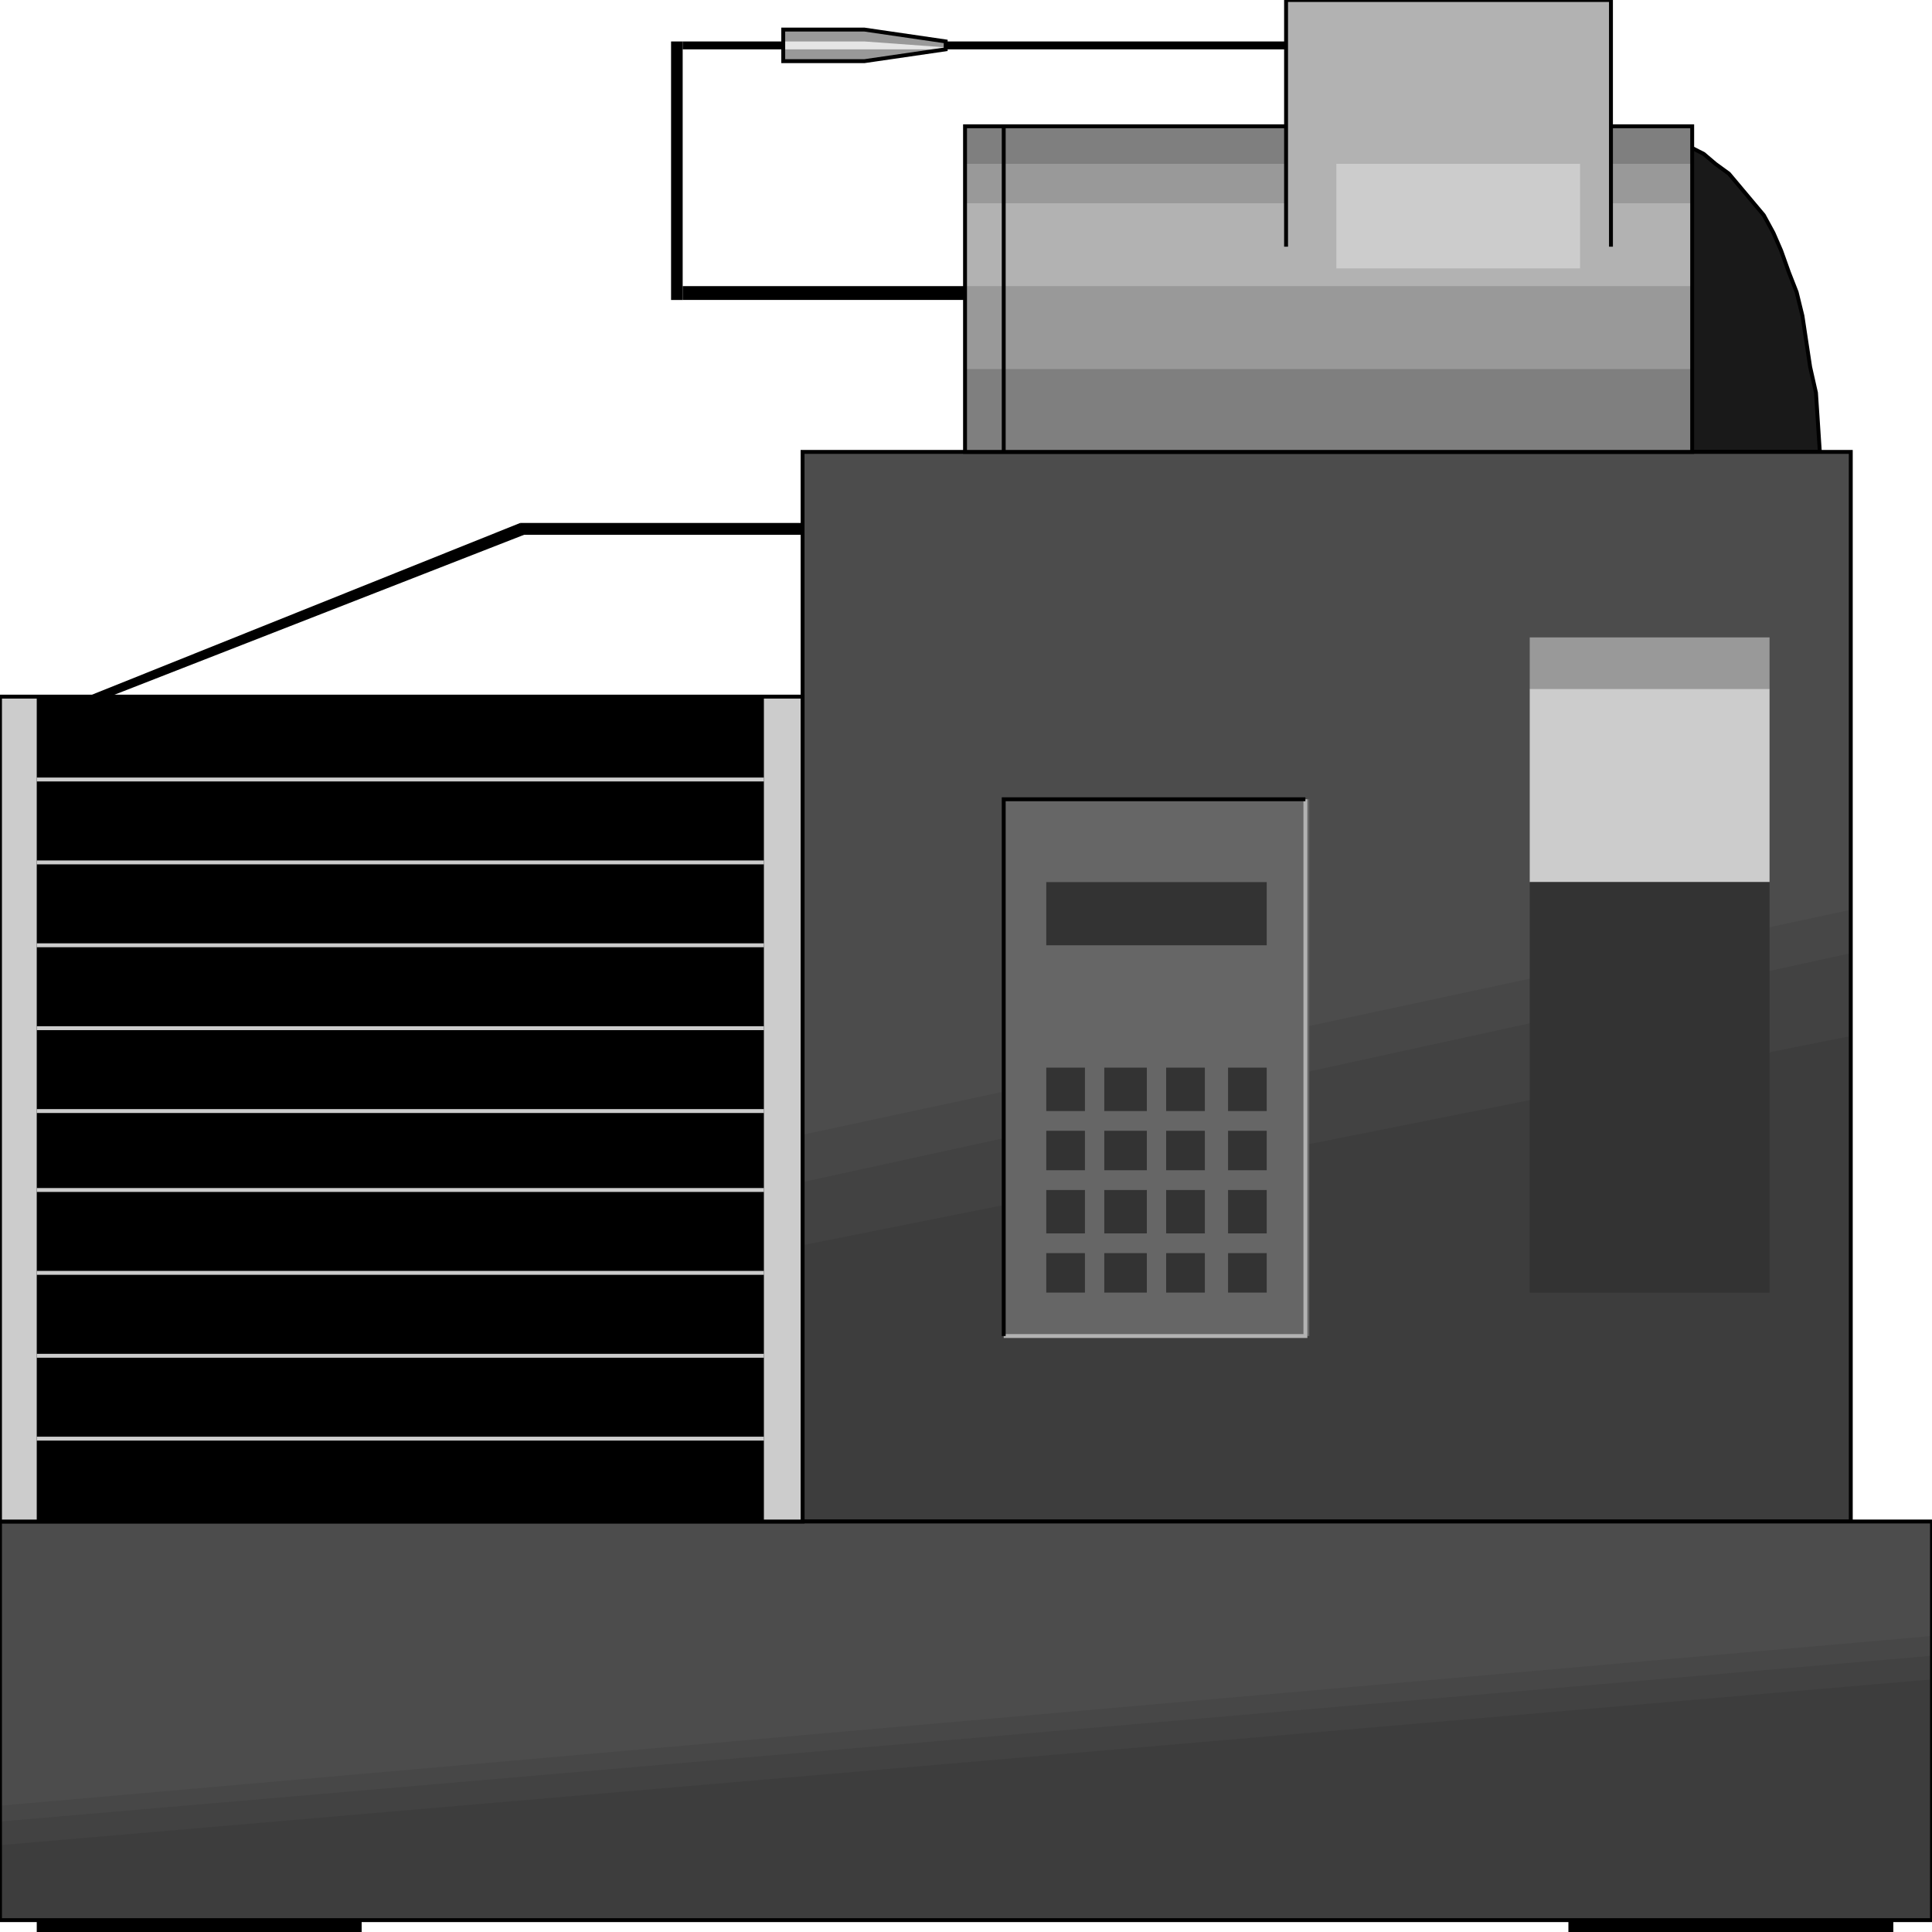 <svg width="150" height="150" viewBox="0 0 150 150" fill="none" xmlns="http://www.w3.org/2000/svg">
<g clip-path="url(#clip0_2109_188324)">
<path d="M2.853 149.082H28.078V150.001H2.853V149.082Z" fill="black"/>
<path d="M121.771 149.082H146.997V150.001H121.771V149.082Z" fill="black"/>
<path d="M141.291 35.089H131.081V11.34L132.282 11.953L133.183 12.719L134.234 13.485L135.135 14.557L136.036 15.63L136.937 16.703L137.688 18.081L138.288 19.46L138.889 21.146L139.489 22.678L139.94 24.517L140.24 26.508L140.541 28.5L140.991 30.492L141.141 32.79L141.291 35.089Z" fill="#191919" stroke="black" stroke-width="0.303"/>
<path d="M62.312 35.086H143.694V118.13H62.312V35.086Z" fill="#4C4C4C"/>
<path d="M62.312 88.1L143.694 70.633V118.13H62.312V88.1Z" fill="#474747"/>
<path d="M62.312 91.777L143.694 74.004V118.131H62.312V91.777Z" fill="#424242"/>
<path d="M62.312 96.679L143.694 80.438V118.129H62.312V96.679Z" fill="#3D3D3D"/>
<path d="M62.312 35.086H143.694V118.13H62.312V35.086Z" stroke="black" stroke-width="0.303"/>
<path d="M0 118.129H150V149.079H0V118.129Z" fill="#4C4C4C"/>
<path d="M0 140.192L150 127.016V149.079H0V140.192Z" fill="#474747"/>
<path d="M0 141.421L150 128.551V149.082H0V141.421Z" fill="#424242"/>
<path d="M0 143.257L150 130.387V149.079H0V143.257Z" fill="#3D3D3D"/>
<path d="M0 118.129H150V149.079H0V118.129Z" stroke="black" stroke-width="0.303"/>
<path d="M0 54.086H62.312V118.131H0V54.086Z" fill="#CCCCCC"/>
<path d="M2.853 54.086H59.309V118.131H2.853V54.086Z" fill="black"/>
<path d="M2.853 60.52H59.309" stroke="#CCCCCC" stroke-width="0.303"/>
<path d="M2.853 66.957H59.309" stroke="#CCCCCC" stroke-width="0.303"/>
<path d="M2.853 73.391H59.309" stroke="#CCCCCC" stroke-width="0.303"/>
<path d="M2.853 79.828H59.309" stroke="#CCCCCC" stroke-width="0.303"/>
<path d="M2.853 86.262H59.309" stroke="#CCCCCC" stroke-width="0.303"/>
<path d="M2.853 92.391H59.309" stroke="#CCCCCC" stroke-width="0.303"/>
<path d="M2.853 98.824H59.309" stroke="#CCCCCC" stroke-width="0.303"/>
<path d="M2.853 105.262H59.309" stroke="#CCCCCC" stroke-width="0.303"/>
<path d="M2.853 111.695H59.309" stroke="#CCCCCC" stroke-width="0.303"/>
<path d="M0 54.086H62.312V118.131H0V54.086Z" stroke="black" stroke-width="0.303"/>
<path d="M74.925 35.086V9.805H131.381V35.086H74.925Z" fill="#7F7F7F"/>
<path d="M74.925 28.653V12.719H131.381V28.653H74.925Z" fill="#999999"/>
<path d="M74.925 22.216V15.781H131.381V22.216H74.925Z" fill="#B2B2B2"/>
<path d="M74.925 35.086V9.805H131.381V35.086H74.925Z" stroke="black" stroke-width="0.303"/>
<path d="M99.85 0H125.075V19.152H99.85V0Z" fill="#B2B2B2"/>
<path d="M99.85 19.152V0H125.075V19.152" stroke="black" stroke-width="0.303"/>
<path d="M77.928 9.805V35.086" stroke="black" stroke-width="0.303"/>
<path d="M99.85 3.219H53.003V3.832H99.85V3.219Z" fill="black"/>
<path d="M74.925 22.215H53.003V23.287H74.925V22.215Z" fill="black"/>
<path d="M53.003 23.29V3.219H52.102V23.29H53.003Z" fill="black"/>
<path d="M62.312 40.602H40.391V41.521H62.312V40.602Z" fill="black"/>
<path d="M40.39 40.602L6.006 54.391L6.156 55.004L40.691 41.521L40.39 40.602Z" fill="black"/>
<path d="M60.81 4.748V2.297H67.117L73.423 3.216V3.829L67.117 4.748H60.81Z" fill="#999999"/>
<path d="M60.81 3.832V3.219H67.117L73.423 3.678V3.832H67.117H60.81Z" fill="#E5E5E5"/>
<path d="M60.81 4.748V2.297H67.117L73.423 3.216V3.829L67.117 4.748H60.81Z" stroke="black" stroke-width="0.303"/>
<path d="M118.769 53.473H137.387V68.488H118.769V53.473Z" fill="#CCCCCC"/>
<path d="M118.769 53.472H137.387V49.488H118.769V53.472Z" fill="#999999"/>
<path d="M118.769 100.358H137.387V68.488H118.769V100.358Z" fill="#333333"/>
<path d="M77.928 62.055H101.651V103.73H77.928V62.055Z" fill="#666666"/>
<path d="M81.231 97.293H84.234V100.357H81.231V97.293Z" fill="#333333"/>
<path d="M85.735 97.293H89.039V100.357H85.735V97.293Z" fill="#333333"/>
<path d="M90.541 97.293H93.544V100.357H90.541V97.293Z" fill="#333333"/>
<path d="M95.346 97.293H98.349V100.357H95.346V97.293Z" fill="#333333"/>
<path d="M81.231 92.391H84.234V95.761H81.231V92.391Z" fill="#333333"/>
<path d="M85.735 92.391H89.039V95.761H85.735V92.391Z" fill="#333333"/>
<path d="M90.541 92.391H93.544V95.761H90.541V92.391Z" fill="#333333"/>
<path d="M95.346 92.391H98.349V95.761H95.346V92.391Z" fill="#333333"/>
<path d="M81.231 87.793H84.234V90.857H81.231V87.793Z" fill="#333333"/>
<path d="M85.735 87.793H89.039V90.857H85.735V87.793Z" fill="#333333"/>
<path d="M90.541 87.793H93.544V90.857H90.541V87.793Z" fill="#333333"/>
<path d="M95.346 87.793H98.349V90.857H95.346V87.793Z" fill="#333333"/>
<path d="M81.231 82.891H84.234V86.261H81.231V82.891Z" fill="#333333"/>
<path d="M85.735 82.891H89.039V86.261H85.735V82.891Z" fill="#333333"/>
<path d="M90.541 82.891H93.544V86.261H90.541V82.891Z" fill="#333333"/>
<path d="M95.346 82.891H98.349V86.261H95.346V82.891Z" fill="#333333"/>
<path d="M81.231 68.488H98.349V73.391H81.231V68.488Z" fill="#333333"/>
<path d="M77.928 103.73H101.351V62.055" stroke="#B2B2B2" stroke-width="0.303"/>
<path d="M101.351 62.055H77.928V103.73" stroke="black" stroke-width="0.303"/>
<path d="M103.754 12.719H122.673V20.839H103.754V12.719Z" fill="#CCCCCC"/>
</g>
<defs>
<clipPath id="clip0_2109_188324">
<rect width="150" height="150" fill="white"/>
</clipPath>
</defs>
</svg>
